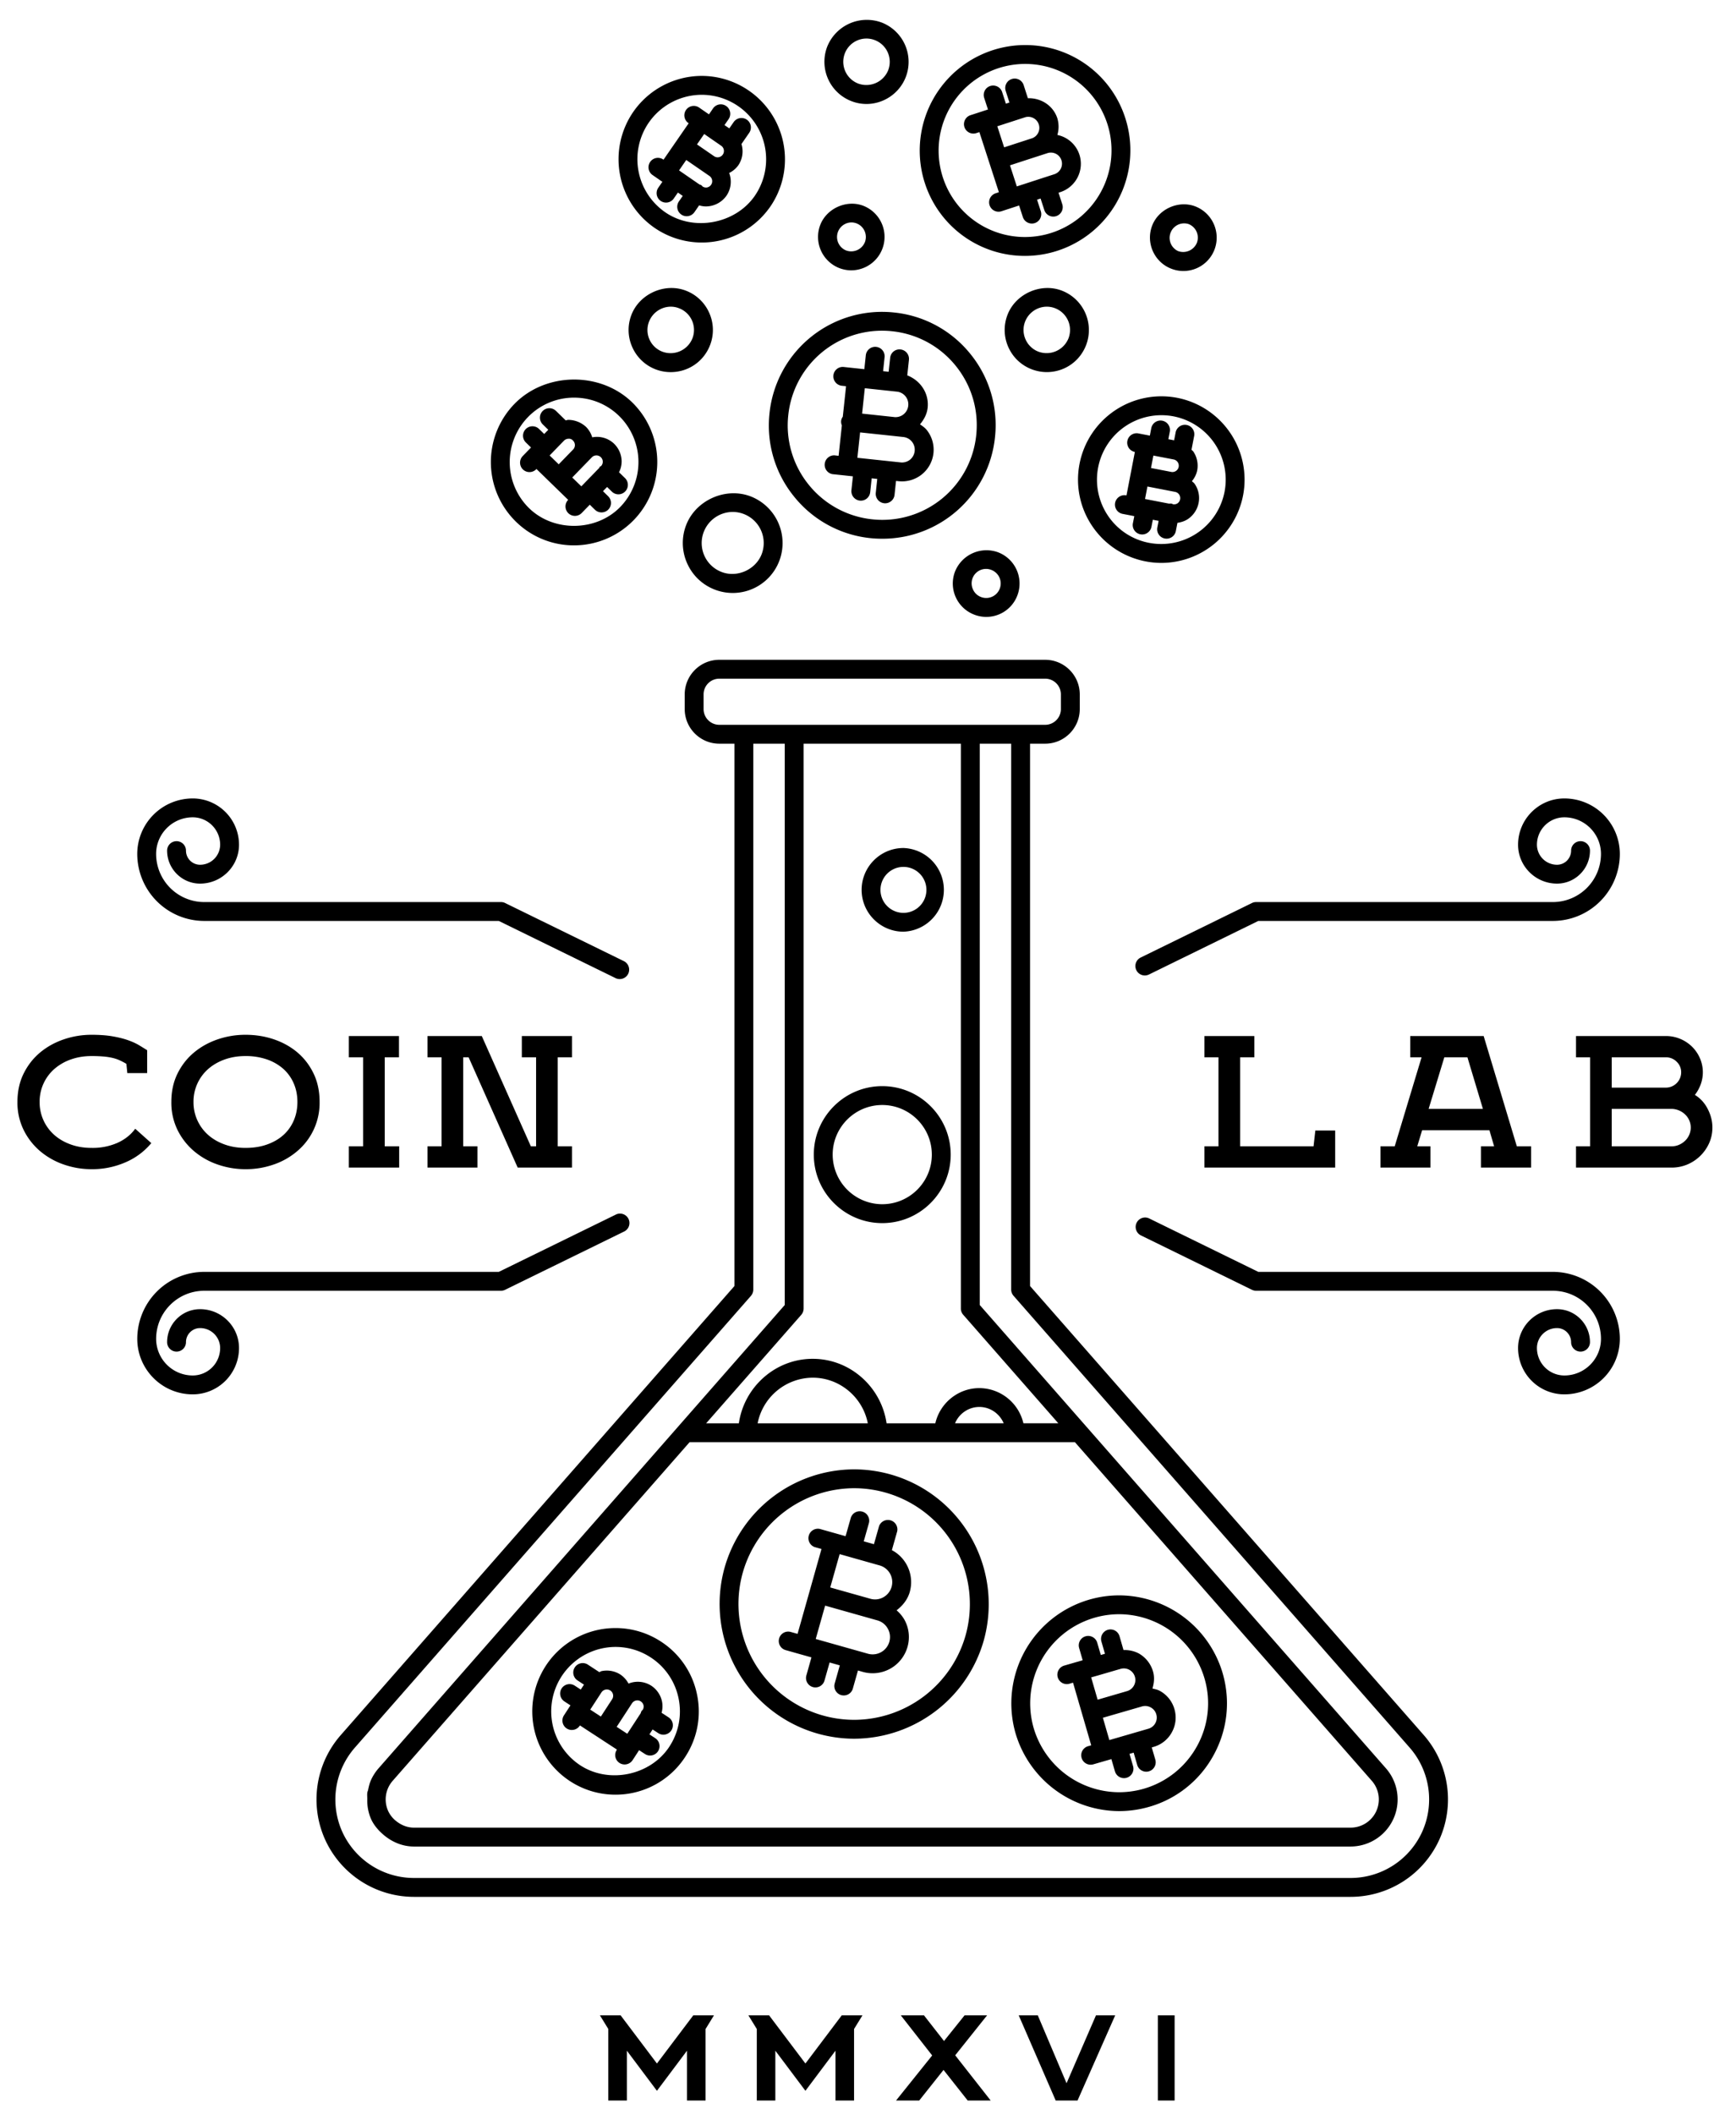 <svg xmlns="http://www.w3.org/2000/svg" viewBox="0 0 69 84"><g fill="#000" fill-rule="evenodd"><path d="M61.721 50.53H50.013l-4.346-2.127a.375.375 0 00-.33.673l4.424 2.166a.392.392 0 00.165.039h11.795c1.054 0 1.912.856 1.912 1.91 0 .802-.653 1.455-1.455 1.455a1.09 1.09 0 01-1.09-1.089c0-.438.358-.794.798-.794.309 0 .56.252.56.56a.375.375 0 10.75 0c0-.723-.588-1.311-1.31-1.311-.854 0-1.548.693-1.548 1.545a1.84 1.84 0 001.84 1.839 2.207 2.207 0 002.205-2.205 2.665 2.665 0 00-2.662-2.661M8.118 36.588h11.707l4.642 2.272a.377.377 0 00.502-.172.378.378 0 00-.172-.503l-4.72-2.309a.366.366 0 00-.165-.038H8.118a1.915 1.915 0 01-1.913-1.912c0-.802.652-1.455 1.455-1.455.601 0 1.09.489 1.09 1.089a.799.799 0 01-.798.796.561.561 0 01-.56-.562.375.375 0 00-.75 0c0 .722.588 1.311 1.31 1.311.854 0 1.548-.694 1.548-1.545a1.841 1.841 0 00-1.84-1.839 2.207 2.207 0 00-2.205 2.205 2.666 2.666 0 002.663 2.662M45.503 38.754a.39.39 0 00.165-.038l4.345-2.128h11.708a2.666 2.666 0 002.662-2.662 2.207 2.207 0 00-2.205-2.205c-1.015 0-1.84.825-1.84 1.839 0 .851.694 1.545 1.548 1.545.722 0 1.31-.589 1.31-1.311a.375.375 0 00-.75 0c0 .31-.251.562-.56.562a.799.799 0 01-.798-.796c0-.6.489-1.089 1.09-1.089.802 0 1.455.653 1.455 1.455a1.915 1.915 0 01-1.912 1.912H49.926a.363.363 0 00-.165.038l-4.423 2.166a.375.375 0 00.165.712M24.467 48.259l-4.642 2.271H8.118a2.664 2.664 0 00-2.662 2.661c0 1.216.988 2.205 2.204 2.205a1.84 1.84 0 001.84-1.839c0-.852-.694-1.545-1.547-1.545-.723 0-1.311.588-1.311 1.311a.375.375 0 10.75 0c0-.309.252-.56.561-.56.44 0 .797.356.797.794a1.09 1.09 0 01-1.09 1.089 1.456 1.456 0 01-1.454-1.455c0-1.054.857-1.91 1.912-1.91h11.794a.392.392 0 00.165-.039l4.72-2.31a.375.375 0 10-.33-.673M48.672 19.538a2.564 2.564 0 01-2.998 2.029 2.543 2.543 0 01-1.636-1.078 2.562 2.562 0 012.605-3.948 2.563 2.563 0 012.029 2.997zm-5.764-1.111a3.29 3.29 0 00.509 2.481 3.321 3.321 0 002.745 1.456 3.314 3.314 0 003.246-2.683 3.314 3.314 0 00-2.623-3.877 3.315 3.315 0 00-3.877 2.623z"/><path d="M46.648 18.254a.253.253 0 01.2.295.253.253 0 01-.294.2l-.806-.156.095-.494.805.155zm.151 1.745a.25.25 0 01-.173.035c-.021-.008-.039-.021-.062-.026-.034-.006-.066-.001-.098.001l-.869-.168h-.001l-.085-.017.095-.495.806.156.293.057a.252.252 0 01.094.457zm.575-.883a.97.97 0 00.21-.423 1.01 1.01 0 00-.153-.753c-.02-.029-.051-.045-.073-.072l.103-.533a.375.375 0 10-.736-.142l-.058.3-.229-.044.054-.281a.375.375 0 10-.736-.141l-.054.28-.084-.016-.001-.001h-.002l-.379-.073a.375.375 0 00-.142.736l.013.002-.333 1.727-.012-.003a.379.379 0 00-.44.297c-.039.204.094.4.297.44l.38.073.002.001.004.001.079.016-.055.279a.375.375 0 00.737.145l.055-.282.23.044-.051.261a.374.374 0 00.369.447.373.373 0 00.367-.305l.063-.324c.148-.022.293-.067.421-.153.217-.148.372-.381.421-.641a.994.994 0 00-.154-.75c-.03-.046-.076-.073-.113-.112zM25.862 65.847a2.54 2.54 0 011.107 1.618c.14.668.011 1.352-.362 1.924-.744 1.142-2.392 1.496-3.543.745a2.562 2.562 0 011.403-4.703c.496 0 .978.144 1.395.416zm-3.208 4.915c.54.353 1.165.539 1.807.539a3.3 3.3 0 002.774-1.502c.484-.741.65-1.624.467-2.489a3.283 3.283 0 00-1.43-2.091 3.295 3.295 0 00-1.805-.538 3.303 3.303 0 00-2.775 1.501 3.314 3.314 0 00.962 4.58z"/><path d="M25.47 67.596a.252.252 0 01.109.159.252.252 0 01-.032.174c-.016.015-.034.027-.046.047-.019.027-.025.058-.036.088l-.533.817-.421-.275h-.001l.45-.69.161-.247a.253.253 0 01.349-.073zm-1.104-.275a.249.249 0 01-.035.186l-.449.69-.422-.276.447-.686a.255.255 0 01.351-.073.25.25 0 01.108.159zm-1.411-.56l.256.168-.128.196-.239-.156a.376.376 0 00-.519.108.376.376 0 00.11.52l.239.156-.047.07v.001l-.001.001-.211.325a.376.376 0 00.108.519.376.376 0 00.52-.109l.007-.011 1.471.96-.006.011a.373.373 0 00.313.58c.122 0 .242-.06.315-.17l.21-.322.002-.002.001-.004.045-.069.242.157a.375.375 0 00.411-.627l-.242-.158.127-.195.224.146a.377.377 0 00.52-.108.376.376 0 00-.11-.52l-.277-.181a.99.99 0 00.017-.447.995.995 0 00-.434-.633.989.989 0 00-.898-.08.998.998 0 00-.315-.354 1.003 1.003 0 00-.754-.142c-.033.008-.059.03-.092.04l-.454-.297a.374.374 0 00-.519.109.373.373 0 00.108.518zM24.603 16.522a2.563 2.563 0 01.05 3.619c-.953.98-2.64 1.004-3.62.052a2.564 2.564 0 01-.05-3.62 2.544 2.544 0 011.835-.775c.67 0 1.304.257 1.785.724zm-1.786 5.145a3.312 3.312 0 002.309-5.682c-1.268-1.233-3.445-1.204-4.68.064a3.314 3.314 0 00.065 4.681 3.29 3.29 0 002.306.937z"/><path d="M23.525 18.168a.253.253 0 01.433.172.248.248 0 01-.07.178l-.004.005c-.014.01-.033.007-.045.019-.013.013-.008.031-.019.045l-.714.735-.361-.351v-.001l.573-.589.207-.213zm-1.618-.135v-.001l.51-.525a.258.258 0 01.177-.076.21.21 0 01.18.072c.1.097.102.256.006.355l-.573.589-.361-.352.057-.059.004-.003zm-1.005-.453l.204.199-.33.34a.377.377 0 00.008.531.374.374 0 00.53-.009l.009-.008 1.26 1.226-.009.009a.375.375 0 00.537.523l.271-.278h.001l.059-.062.205.201a.377.377 0 00.531-.008.374.374 0 00-.007-.529l-.205-.201.163-.167.191.185a.37.37 0 00.261.107.376.376 0 00.262-.644l-.239-.232a.97.97 0 00.104-.433.995.995 0 00-.304-.705.982.982 0 00-.865-.25.994.994 0 00-.241-.41 1.05 1.05 0 00-.714-.284c-.034 0-.065.017-.099.021l-.388-.378a.375.375 0 10-.523.538l.218.213-.162.166-.205-.199a.375.375 0 00-.523.538zM27.896 3.766A2.563 2.563 0 0130 7.781c-.774 1.119-2.436 1.429-3.561.651a2.562 2.562 0 01-.652-3.561 2.567 2.567 0 012.109-1.105zM26.013 9.05a3.313 3.313 0 004.604-.842 3.315 3.315 0 00-2.721-5.192 3.317 3.317 0 00-2.726 1.429 3.314 3.314 0 00.843 4.605z"/><path d="M27.276 6.356l.68.468.242.167a.252.252 0 01-.097.456.251.251 0 01-.175-.037c-.016-.016-.027-.034-.045-.047-.025-.018-.055-.024-.083-.036l-.808-.557.286-.414zm.784-.984l.001.002h.001l.602.416a.252.252 0 01-.098.456.243.243 0 01-.185-.041l-.678-.467.286-.414.071.048zm-2.123 1.582l.315.218c.001.001.001.002.003.002l.002.001.07.048-.163.237a.376.376 0 00.309.589.374.374 0 00.308-.163l.163-.236.193.133-.153.22a.375.375 0 00.618.425l.185-.268c.088.024.179.041.271.041a1.005 1.005 0 00.823-.435.984.984 0 00.101-.894.97.97 0 00.364-.306.987.987 0 00.124-.843l.308-.446a.374.374 0 00-.094-.522.376.376 0 00-.523.095l-.174.251-.191-.132.162-.234a.375.375 0 10-.617-.428l-.162.237-.071-.05-.001-.001h-.002l-.317-.219a.374.374 0 10-.426.616l.01.008-.999 1.446-.01-.006a.374.374 0 10-.426.616zM40.743 2.54c1.493 0 2.807.954 3.269 2.377a3.442 3.442 0 01-3.272 4.5 3.428 3.428 0 01-3.267-2.377 3.443 3.443 0 013.27-4.5zm-.003 7.627a4.192 4.192 0 003.985-5.481 4.174 4.174 0 00-3.982-2.896 4.194 4.194 0 00-3.984 5.482 4.177 4.177 0 003.981 2.895z"/><path d="M40.143 6.568l.678-.221.812-.263a.44.44 0 01.273.838l-.414.134-.007.001-.006.003-.841.274-.009.001c-.003.001-.006.004-.009.004l-.205.067-.272-.838zm.618-1.914a.44.44 0 01.272.835l-1.122.365-.271-.837 1.121-.363zm-2.428.395a.374.374 0 00.473.239l.121-.039.763 2.351.012.037-.012.004-.109.036a.375.375 0 10.232.713l.693-.226.149.46a.377.377 0 00.474.239.375.375 0 00.239-.473l-.149-.457.14-.046.149.458a.374.374 0 00.471.242.376.376 0 00.243-.472l-.149-.459.065-.021a1.184 1.184 0 00.762-1.5 1.17 1.17 0 00-.873-.773 1.173 1.173 0 000-.659c-.167-.514-.656-.817-1.172-.8l-.168-.522a.375.375 0 10-.714.231l.149.461-.141.046-.149-.461a.377.377 0 00-.473-.242.376.376 0 00-.241.473l.15.461-.209.068c-.002.002-.005 0-.007.002-.003 0-.005.003-.007.003l-.471.153a.376.376 0 00-.241.473zM31.331 16.497a3.745 3.745 0 014.134-3.336 3.738 3.738 0 012.524 1.375c.63.781.918 1.761.812 2.758a3.751 3.751 0 01-4.133 3.338 3.74 3.74 0 01-2.525-1.375 3.742 3.742 0 01-.812-2.76zm.229 3.229a4.475 4.475 0 003.51 1.677 4.494 4.494 0 004.477-4.029 4.473 4.473 0 00-.975-3.309 4.476 4.476 0 00-3.028-1.649 4.497 4.497 0 00-4.959 4.002 4.47 4.47 0 00.975 3.308z"/><path d="M34.186 17.179l1.309.139.409.044a.506.506 0 01.451.56.509.509 0 01-.185.341.51.51 0 01-.372.108l-1.72-.183.108-1.009zm1.425-1.623l.003.001h.01l.051.006a.508.508 0 01-.106 1.009l-1.303-.14.107-1.008 1.238.132zm-2.528 3.281l.541.057.001.001h.005l.27.029-.059.554a.376.376 0 00.374.413.374.374 0 00.372-.334l.059-.553.222.023-.059.553a.375.375 0 00.746.08l.059-.553.104.011a1.262 1.262 0 00.923-.271 1.259 1.259 0 00.189-1.77c-.072-.089-.17-.153-.263-.219.159-.189.277-.407.304-.659.061-.577-.292-1.086-.81-1.285l.066-.617a.375.375 0 00-.333-.413.37.37 0 00-.413.332l-.06.554-.221-.024.059-.551a.375.375 0 10-.746-.082l-.059.554-.816-.087a.372.372 0 00-.413.332.377.377 0 00.333.414l.105.011.064.007-.023.227-.106.985a.369.369 0 00-.066.165.368.368 0 00.029.178l-.129 1.21-.054-.006-.115-.013a.377.377 0 00-.08.747zM34.047 8.876c.296.115.443.45.329.746a.588.588 0 01-.745.329.578.578 0 01.209-1.114c.071 0 .141.013.207.039zm-.687 1.775c.154.059.315.089.478.089a1.328 1.328 0 00.48-2.563c-.662-.257-1.459.098-1.715.757a1.33 1.33 0 00.757 1.717zM38.989 23.718a.571.571 0 01-.318-.304.573.573 0 01.736-.77.575.575 0 11-.418 1.074zm.689-1.773a1.347 1.347 0 00-1.717.757 1.323 1.323 0 00.757 1.715 1.319 1.319 0 001.717-.757 1.328 1.328 0 00-.757-1.715zM33.579 2.122a.92.92 0 011.195-.527.925.925 0 01.528 1.196.936.936 0 01-1.196.527.927.927 0 01-.527-1.196zm.256 1.894c.195.077.398.115.605.115.687 0 1.314-.43 1.561-1.069a1.676 1.676 0 00-.955-2.166 1.696 1.696 0 00-2.166.955 1.676 1.676 0 00.955 2.165zM40.745 12.775a.93.93 0 01.861-.591.926.926 0 01.862 1.259.937.937 0 01-1.197.527.915.915 0 01-.51-.488.917.917 0 01-.016-.707zm.861 2.008c.697 0 1.309-.419 1.562-1.07a1.677 1.677 0 00-.957-2.164c-.838-.326-1.844.122-2.165.955-.161.416-.151.872.029 1.28.18.409.509.723.925.885.195.075.399.114.606.114zM29.124 20.339a1.236 1.236 0 011.149 1.679c-.239.615-.977.946-1.595.705a1.23 1.23 0 01-.704-1.596 1.24 1.24 0 011.15-.788zm-.718 3.084a1.98 1.98 0 002.566-1.133 1.99 1.99 0 00-1.131-2.567c-.998-.384-2.185.147-2.567 1.133a1.973 1.973 0 00.035 1.518c.213.484.603.857 1.097 1.049zM47.24 8.901a.58.58 0 01.332.746.59.59 0 01-.748.328.577.577 0 01.416-1.074zm-.687 1.774a1.322 1.322 0 001.718-.757 1.332 1.332 0 00-.759-1.717c-.663-.256-1.461.098-1.716.759-.264.68.076 1.451.757 1.715zM27.521 13.443a.934.934 0 01-1.196.528.92.92 0 01-.527-1.196.934.934 0 01.862-.591c.114 0 .226.021.333.064a.922.922 0 01.528 1.195zm.7.272a1.662 1.662 0 00-.03-1.282 1.66 1.66 0 00-.926-.884c-.838-.326-1.843.122-2.166.955a1.66 1.66 0 00.029 1.281 1.665 1.665 0 001.53.999c.697 0 1.311-.42 1.563-1.069zM47.875 66.682a3.507 3.507 0 01-.297 2.689 3.531 3.531 0 01-3.099 1.832 3.552 3.552 0 01-3.394-2.549 3.542 3.542 0 013.397-4.523 3.55 3.55 0 013.393 2.551zm-3.396 5.271c.403 0 .806-.057 1.197-.17a4.243 4.243 0 002.559-2.05c.552-1.003.68-2.16.361-3.26a4.306 4.306 0 00-4.114-3.091 4.293 4.293 0 00-4.117 5.482 4.309 4.309 0 004.114 3.089z"/><path d="M45.959 68.11a.46.46 0 01-.313.57l-1.553.451-.257-.886 1.17-.339.383-.111a.453.453 0 01.349.039.453.453 0 01.221.276zm-.851-1.494a.46.46 0 01-.311.57l-1.17.341-.257-.886.231-.066h.002l.879-.256.004-.001h.002l.052-.015a.457.457 0 01.568.313zm-1.074-1.866a.377.377 0 00-.257.465l.141.488-.165.047-.142-.487a.374.374 0 10-.719.21l.14.487-.228.067h-.005l-.492.143a.375.375 0 10.209.72l.133-.04.723 2.489-.136.039a.375.375 0 00.209.72l.492-.142.004-.001c.001.001.002-.001.003-.001l.23-.066.141.486a.375.375 0 00.72-.211l-.141-.484.165-.048.141.487a.375.375 0 10.72-.21l-.142-.485.077-.022a1.2 1.2 0 00.722-.579c.156-.282.193-.61.103-.921a1.203 1.203 0 00-.58-.724c-.093-.052-.195-.069-.294-.094.064-.216.09-.444.023-.676a1.21 1.21 0 00-.578-.724 1.211 1.211 0 00-.595-.128l-.158-.548a.375.375 0 00-.464-.257zM29.523 62.478a4.617 4.617 0 014.425-3.353 4.606 4.606 0 014.43 5.849 4.616 4.616 0 01-4.424 3.353 4.604 4.604 0 01-4.431-5.849zm2.975 6.396c.476.134.966.203 1.456.203a5.37 5.37 0 005.146-3.899 5.358 5.358 0 00-5.152-6.802 5.367 5.367 0 00-5.146 3.898 5.354 5.354 0 003.696 6.6z"/><path d="M32.796 63.79l2.077.586c.177.05.323.165.413.327.09.16.112.345.063.521a.691.691 0 01-.85.477l-2.077-.586.374-1.325zm.969-1.936l.002.002h.003l1.122.317h.002l.002.001.068.019a.689.689 0 01.149 1.263.678.678 0 01-.522.06l-1.592-.448.374-1.324.392.11zm-2.538 3.703l.629.178h.002l.394.111-.202.718a.374.374 0 10.721.202l.203-.717.405.114-.202.718a.373.373 0 00.36.477.374.374 0 00.361-.274l.203-.717.195.056a1.44 1.44 0 001.774-.994 1.418 1.418 0 00-.13-1.093 1.443 1.443 0 00-.304-.36c.244-.186.439-.429.525-.732a1.439 1.439 0 00-.712-1.659l.212-.749a.376.376 0 00-.721-.205l-.204.718-.405-.114.203-.717a.374.374 0 00-.259-.463.372.372 0 00-.462.258l-.204.718-1.023-.288a.376.376 0 00-.204.722l.142.039.127.036-.09.321-.715 2.536-.146.514-.159-.044-.11-.031a.373.373 0 00-.463.258c-.057.2.059.407.259.463z"/><path d="M56.525 72.778a3.127 3.127 0 01-2.841 1.832H16.45a3.132 3.132 0 01-2.844-1.831 3.13 3.13 0 01.498-3.347l15.745-17.951a.382.382 0 00.092-.247V29.546h1.25v22.3l-4.233 4.827-.001.001-11.915 13.584c-.12.138-.218.291-.292.452-.06.131-.093.27-.121.409-.007.033-.025.063-.029.098-.013.086-.001.173-.002.261a1.85 1.85 0 00.148.786c.116.256.299.462.506.638.332.28.747.458 1.198.458h37.233a1.872 1.872 0 001.407-3.102L38.941 51.846v-22.3h1.25v21.688c0 .09.034.178.094.247L56.03 69.432c.806.92 1 2.232.495 3.346zm-28.56-44.607v-.582c0-.346.28-.626.625-.626h12.952c.345 0 .625.28.625.626v.582c0 .344-.28.625-.625.625H28.59a.626.626 0 01-.625-.625zm9.994 28.375c.158-.38.534-.649.967-.649.432 0 .808.269.967.649h-1.934zm-7.846 0a2.247 2.247 0 012.19-1.812c1.078 0 1.99.784 2.189 1.812h-4.379zM15.43 71.953a1.121 1.121 0 01.176-1.201l11.803-13.456h15.315l11.802 13.456a1.12 1.12 0 01-.843 1.858H16.45c-.253 0-.487-.094-.68-.242a1.094 1.094 0 01-.34-.415zm22.855-19.718l3.78 4.311h-1.388a1.808 1.808 0 00-1.751-1.398c-.847 0-1.567.599-1.75 1.398h-1.938c-.209-1.441-1.447-2.562-2.935-2.562s-2.727 1.121-2.936 2.562h-1.3l3.782-4.311a.382.382 0 00.092-.248V29.546h6.25v22.441c0 .091.034.179.094.248zm18.309 16.703L40.941 51.093V29.546h.601c.759 0 1.375-.617 1.375-1.375v-.582c0-.759-.616-1.376-1.375-1.376H28.59c-.758 0-1.375.617-1.375 1.376v.582c0 .758.617 1.375 1.375 1.375h.601v21.547L13.54 68.938a3.877 3.877 0 00-.616 4.151 3.88 3.88 0 003.526 2.271h37.234a3.876 3.876 0 003.524-2.273 3.877 3.877 0 00-.614-4.149z"/><path d="M35.91 34.441a.913.913 0 11-.002 1.826.913.913 0 01.002-1.826zm0 2.574a1.663 1.663 0 000-3.324c-.917 0-1.663.745-1.663 1.662 0 .917.746 1.662 1.663 1.662zM35.066 47.842a1.973 1.973 0 01-1.97-1.97c0-1.087.885-1.971 1.97-1.971 1.087 0 1.971.884 1.971 1.971 0 1.086-.884 1.97-1.971 1.97zm0-4.691c-1.5 0-2.72 1.221-2.72 2.721s1.22 2.721 2.72 2.721c1.5 0 2.721-1.221 2.721-2.721s-1.221-2.721-2.721-2.721zM3.64 41.956c-.296 0-.57.045-.821.134a2.017 2.017 0 00-.652.373 1.723 1.723 0 00-.592 1.318 1.728 1.728 0 00.592 1.317c.184.16.401.284.652.373.251.09.525.134.821.134a2.46 2.46 0 001.029-.201c.294-.133.529-.32.706-.56l.639.571a2.73 2.73 0 01-1.03.764 3.311 3.311 0 01-1.344.272c-.382 0-.751-.063-1.108-.187a2.93 2.93 0 01-.943-.535 2.635 2.635 0 01-.652-.842 2.458 2.458 0 01-.244-1.106c0-.418.081-.793.244-1.124.163-.331.38-.61.652-.838.273-.228.587-.403.943-.525a3.401 3.401 0 011.108-.183c.316 0 .591.02.825.06.234.04.438.09.613.151.174.061.322.128.445.201.121.073.23.14.326.201v.908H5.06l-.036-.366a2.685 2.685 0 00-.258-.137 1.564 1.564 0 00-.29-.099 2.524 2.524 0 00-.363-.056 5.377 5.377 0 00-.473-.018M9.756 41.956c-.296 0-.569.045-.821.134-.25.089-.468.214-.652.373a1.723 1.723 0 00-.592 1.318 1.728 1.728 0 00.592 1.317c.184.16.402.284.652.373.252.09.525.134.821.134.316 0 .6-.044.854-.134.253-.089.469-.213.649-.373.179-.16.317-.352.415-.578.098-.225.147-.472.147-.739 0-.268-.049-.515-.147-.74a1.647 1.647 0 00-.415-.578 1.94 1.94 0 00-.649-.373 2.568 2.568 0 00-.854-.134zM6.81 43.781c0-.418.081-.793.243-1.124.163-.331.38-.61.653-.838.272-.228.586-.403.942-.525a3.401 3.401 0 011.108-.183c.402 0 .781.061 1.137.183s.668.297.936.525c.267.228.48.507.638.838.158.331.236.706.236 1.124a2.504 2.504 0 01-.874 1.94 2.87 2.87 0 01-.936.539 3.359 3.359 0 01-1.137.191c-.382 0-.751-.063-1.108-.187a2.914 2.914 0 01-.942-.535 2.624 2.624 0 01-.653-.842 2.47 2.47 0 01-.243-1.106zM15.866 46.387h-2.001v-.845h.567v-3.537h-.567v-.845h1.993v.845h-.566v3.537h.574v.845M18.977 46.387h-1.986v-.845h.559v-3.537h-.559v-.845h2.158l1.951 4.382h.208v-3.537h-.567v-.845h1.993v.845h-.566v3.537h.566v.845h-2.158l-1.95-4.382h-.215v3.537h.566v.845M28.044 80.61v2.841h-.738v-1.979l-1.195 1.593-1.195-1.593v1.979h-.738V80.61l-.333-.542h.823l1.443 1.913 1.444-1.913h.822l-.333.542M33.946 80.61v2.841h-.738v-1.979l-1.195 1.593-1.196-1.593v1.979h-.737V80.61l-.333-.542h.822l1.444 1.913 1.443-1.913h.823l-.333.542M36.536 83.451h-.921l1.436-1.79-1.247-1.593h.921l.796 1.019.817-1.019h.895l-1.267 1.587 1.41 1.796h-.914l-.96-1.215-.966 1.215M42.829 83.451h-.869l-1.469-3.383h.758l1.143 2.697 1.169-2.697h.764l-1.496 3.383M46.021 83.451h.666v-3.383h-.666zM49.856 42.005h-.566v3.537h2.919l.071-.627h.789v1.472h-5.198v-.845h.559v-3.537h-.559v-.845h1.985v.845M56.783 44.055h2.158l-.616-2.05h-.918l-.624 2.05zm4.072 2.332h-1.993v-.845h.524l-.187-.641h-2.674l-.194.641h.523v.845h-1.985v-.845h.566l1.068-3.537h-.451v-.845h2.918l1.319 4.382h.566v.845zM66.462 44.055h-2.401v1.487h2.38c.105 0 .203-.02.294-.06a.823.823 0 00.24-.159.712.712 0 00.165-.236.714.714 0 00-.158-.806.798.798 0 00-.52-.226zm.359-1.451a.572.572 0 00-.179-.422.592.592 0 00-.431-.177h-2.15v1.205h2.15a.587.587 0 00.241-.049.61.61 0 00.369-.557zm-.38 3.783h-3.8v-.845h.559v-3.537h-.559v-.845h3.57a1.485 1.485 0 011.041.423c.133.131.238.285.315.461a1.4 1.4 0 01.028 1.043c-.057.152-.134.29-.229.412.22.136.391.324.512.563.123.24.184.484.184.733 0 .221-.043.427-.129.62a1.653 1.653 0 01-.868.849 1.6 1.6 0 01-.624.123z"/></g></svg>